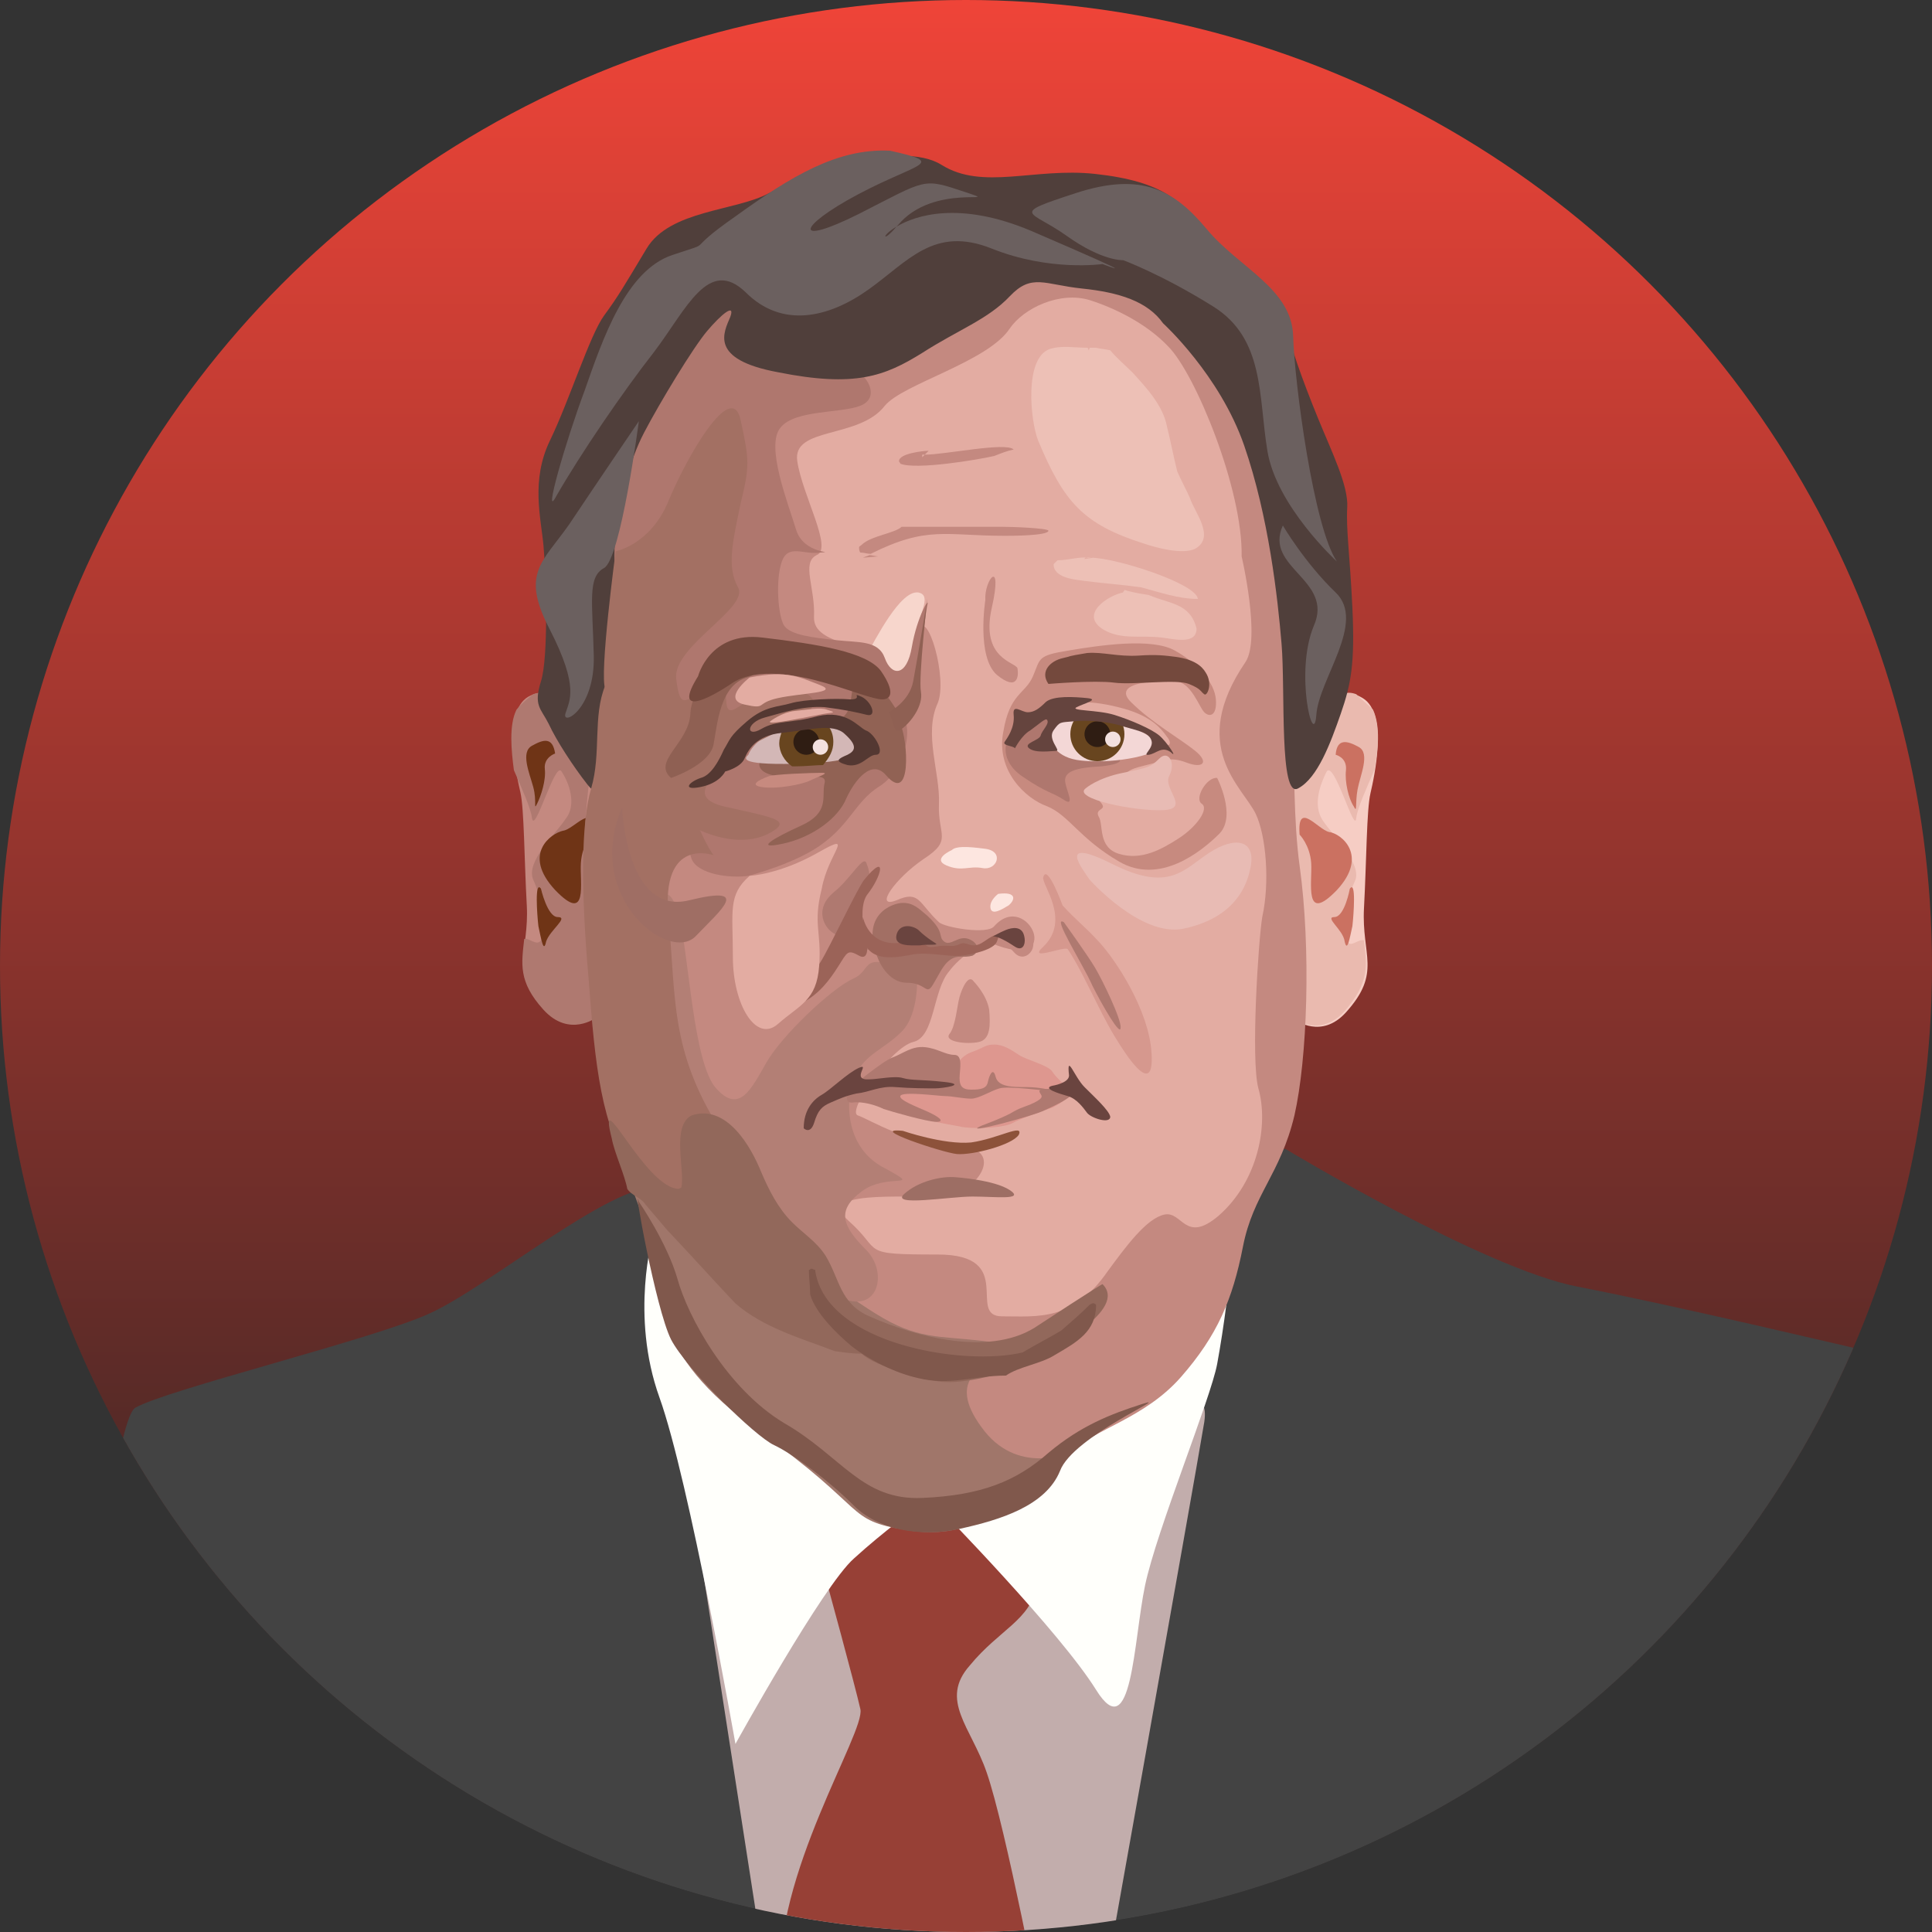 <?xml version="1.0" encoding="utf-8"?>
<!-- Generator: Adobe Illustrator 19.1.0, SVG Export Plug-In . SVG Version: 6.00 Build 0)  -->
<svg version="1.1" id="Layer_1" xmlns="http://www.w3.org/2000/svg" xmlns:xlink="http://www.w3.org/1999/xlink" x="0px" y="0px"
	 viewBox="0 0 150 150" style="enable-background:new 0 0 150 150;" xml:space="preserve">
<rect x="0" y="0" width="150" height="150" fill="#333333" stroke="none"/>
<style type="text/css">
	.st0{clip-path:url(#SVGID_3_);}
	.st1{fill-rule:evenodd;clip-rule:evenodd;fill:#434343;}
	.st2{fill-rule:evenodd;clip-rule:evenodd;fill:#C2ADAC;}
	.st3{fill-rule:evenodd;clip-rule:evenodd;fill:#974036;}
	.st4{fill-rule:evenodd;clip-rule:evenodd;fill:#FFFFFB;}
	.st5{fill-rule:evenodd;clip-rule:evenodd;fill:#F6CDC4;}
	.st6{fill-rule:evenodd;clip-rule:evenodd;fill:#EABAAF;}
	.st7{fill-rule:evenodd;clip-rule:evenodd;fill:#CB7161;}
	.st8{fill-rule:evenodd;clip-rule:evenodd;fill:#C48980;}
	.st9{fill-rule:evenodd;clip-rule:evenodd;fill:#AF7970;}
	.st10{fill-rule:evenodd;clip-rule:evenodd;fill:#6F3416;}
	.st11{fill-rule:evenodd;clip-rule:evenodd;fill:#E3ACA2;}
	.st12{fill-rule:evenodd;clip-rule:evenodd;fill:#A0766A;}
	.st13{fill-rule:evenodd;clip-rule:evenodd;fill:#80584C;}
	.st14{fill-rule:evenodd;clip-rule:evenodd;fill:#D6988E;}
	.st15{fill-rule:evenodd;clip-rule:evenodd;fill:#E8BBB4;}
	.st16{fill-rule:evenodd;clip-rule:evenodd;fill:#FDE6E0;}
	.st17{fill-rule:evenodd;clip-rule:evenodd;fill:#C78A7F;}
	.st18{fill-rule:evenodd;clip-rule:evenodd;fill:#AF776E;}
	.st19{fill-rule:evenodd;clip-rule:evenodd;fill:#F3D7D6;}
	.st20{fill-rule:evenodd;clip-rule:evenodd;fill:#68451F;}
	.st21{fill-rule:evenodd;clip-rule:evenodd;fill:#2F1D13;}
	.st22{fill-rule:evenodd;clip-rule:evenodd;fill:#F3E1DF;}
	.st23{fill-rule:evenodd;clip-rule:evenodd;fill:#B37F75;}
	.st24{fill-rule:evenodd;clip-rule:evenodd;fill:#F7D6CC;}
	.st25{fill-rule:evenodd;clip-rule:evenodd;fill:#65443E;}
	.st26{fill-rule:evenodd;clip-rule:evenodd;fill:#A26F64;}
	.st27{fill-rule:evenodd;clip-rule:evenodd;fill:#DE978F;}
	.st28{fill-rule:evenodd;clip-rule:evenodd;fill:#6A443F;}
	.st29{fill-rule:evenodd;clip-rule:evenodd;fill:#916254;}
	.st30{fill-rule:evenodd;clip-rule:evenodd;fill:#8D523A;}
	.st31{fill-rule:evenodd;clip-rule:evenodd;fill:#9D6E64;}
	.st32{fill-rule:evenodd;clip-rule:evenodd;fill:#9B6358;}
	.st33{fill-rule:evenodd;clip-rule:evenodd;fill:#503F3B;}
	.st34{fill-rule:evenodd;clip-rule:evenodd;fill:#D3B7B6;}
	.st35{fill-rule:evenodd;clip-rule:evenodd;fill:#A37063;}
	.st36{fill-rule:evenodd;clip-rule:evenodd;fill:#9F6E64;}
	.st37{fill-rule:evenodd;clip-rule:evenodd;fill:#92685B;}
	.st38{fill-rule:evenodd;clip-rule:evenodd;fill:#EDC0B6;}
	.st39{fill-rule:evenodd;clip-rule:evenodd;fill:#8F6053;}
	.st40{fill-rule:evenodd;clip-rule:evenodd;fill:#543832;}
	.st41{fill-rule:evenodd;clip-rule:evenodd;fill:#6B605F;}
	.st42{fill-rule:evenodd;clip-rule:evenodd;fill:#74493D;}
</style>
<g>
	<defs>
		<circle id="SVGID_1_" cx="75" cy="75" r="75"/>
	</defs>
	<linearGradient id="SVGID_2_" gradientUnits="userSpaceOnUse" x1="75" y1="150" x2="75" y2="0">
		<stop  offset="0" style="stop-color:#212121"/>
		<stop  offset="1" style="stop-color:#EF4438"/>
	</linearGradient>
	<use xlink:href="#SVGID_1_"  style="overflow:visible;fill:url(#SVGID_2_);"/>
	<clipPath id="SVGID_3_">
		<use xlink:href="#SVGID_1_"  style="overflow:visible;"/>
	</clipPath>
	<g id="Shape_848_7_" class="st0">
		<g>
			<path class="st1" d="M145,104.9c-0.9-0.2-15.2-3.6-22.5-5S99.8,89.2,99.8,89.2s-45.1,3.3-48.8,3c-3.6-0.3-13.2,7.8-17.7,9.8
				c-4.4,2-20.4,5.9-22.8,7.3c-2.4,1.4-6.5,47.4-6.5,47.4h146.1c0,0,0.2-16.7,0.6-20.8C151.2,131.8,145.9,105.2,145,104.9z"/>
		</g>
	</g>
	<g id="Shape_852_7_" class="st0">
		<g>
			<path class="st2" d="M84.7,115.3l-9.8,2.7c0,0-4.1,0.3-8.7-1.2c-4.6-1.6-12.6-1.1-12.6-1.1l6.8,43.8l24.6-1.2
				c0,0,7.6-42.5,8.5-47.9C94.3,104.9,84.7,115.3,84.7,115.3z"/>
		</g>
	</g>
	<g id="Shape_853_7_" class="st0">
		<g>
			<path class="st3" d="M76.6,137.6c-1.2-3.5-3.7-5.6-1.3-8.3c2.3-2.8,4.7-3.5,5.2-6.2c0.5-2.6-4.8-5.9-4.8-5.9s-5.9,0.3-7.3,0.1
				c-1.4-0.2-4.3,5.2-4.3,5.2s2.3,8.4,2.7,10.2s-6.8,12.9-6.2,21.5s20.3,2.5,20.3,2.5S78.1,141.9,76.6,137.6z"/>
		</g>
	</g>
	<g id="Shape_849_7_" class="st0">
		<g>
			<path class="st4" d="M50.7,95.9c0,0-1.8,6.2,0.5,12.6c2.3,6.4,5.9,26.9,5.9,26.9s6.8-12.3,9.2-14.4c2.3-2.1,4.8-3.9,4.8-3.9
				L50.7,95.9z"/>
		</g>
	</g>
	<g id="Shape_850_7_" class="st0">
		<g>
			<path class="st4" d="M95.5,97.7c-0.1-1-22.8,17.7-22.5,19.5c0,0,9.3,9.5,12.1,14c2.8,4.5,2.9-3.8,3.8-8.1
				c0.9-4.3,5.1-14.5,5.6-17.2S95.6,98.8,95.5,97.7z"/>
		</g>
	</g>
	<g id="Shape_148_15_" class="st0">
		<g>
			<path class="st5" d="M106.4,61.6c0.3-1.3,1.4-6.2-0.6-7.4s-2.2,1-2.9,2.5c-0.7,1.5-2.3,2.4-2.7,4.4s-0.8,6.3-0.4,8.3
				c0.3,1.9,0.8,9.8,0.8,9.8s2,1.5,3.9-0.6c2.8-3.1,1.2-4.4,1.4-8.1S106.1,62.9,106.4,61.6z"/>
		</g>
	</g>
	<g id="Shape_152_15_" class="st0">
		<g>
			<path class="st6" d="M106.6,55.1c-0.4-0.4-0.9-0.8-1.3-1.2c-1.6-0.6-1.8,1.3-2.5,2.7c-0.7,1.5-2.3,2.4-2.7,4.4s-0.8,6.3-0.4,8.3
				c0.3,1.9,0.8,9.8,0.8,9.8s2,1.5,3.9-0.6c2-2.3,1.7-3.6,1.5-5.5c-0.5-0.1-1,0.6-1.3,0.1c-0.5-0.8-1.2-1.4-0.6-1.9
				c0.6-0.5,0.6-1.5,1.2-2.8c0.6-1.3-1.7-3.5-2.5-4.7c-0.8-1.2-0.2-2.8,0.3-3.8c0.6-0.9,2.2,5,2.3,3.6c0.1-0.8,0.8-2.3,1.4-3.7
				C107,58.3,107.2,56.4,106.6,55.1z"/>
		</g>
	</g>
	<g id="Shape_151_15_" class="st0">
		<g>
			<path class="st7" d="M103.2,64.6c-0.9-0.2-2.5-2.5-2.3,0.2c0,0,0.8,0.8,0.9,2.2c0.1,1.5-0.6,4.8,2,2.1
				C106.3,66.4,104.1,64.7,103.2,64.6z M105.5,58c-0.9-0.5-1.7-0.7-1.8,0.6c0,0,0.9,0.2,0.8,1.2c-0.1,0.9,0.2,2.2,0.6,2.8
				c0.3,0.6,0.1-0.2,0.3-1.3S106.4,58.5,105.5,58z M104.8,69c0,0-0.4,2.2-1.2,2.2s0.7,1,0.8,1.9c0.2,0.9,0.4-0.3,0.6-1.2
				C105.1,71,105.3,68.3,104.8,69z"/>
		</g>
	</g>
	<g id="Shape_148_13_" class="st0">
		<g>
			<path class="st8" d="M46.6,61c-0.3-2-2-2.9-2.7-4.4C43.3,55.1,43,53,41,54.1c-2,1.2-0.9,6.1-0.6,7.4c0.3,1.3,0.3,5.2,0.5,8.8
				s-1.4,5,1.4,8.1c1.9,2.1,3.9,0.6,3.9,0.6s0.4-7.8,0.8-9.7S46.9,63,46.6,61z"/>
		</g>
	</g>
	<g id="Shape_152_13_" class="st0">
		<g>
			<path class="st9" d="M46.3,79c0,0,0.4-7.8,0.8-9.7S46.9,63,46.6,61c-0.3-2-2-2.9-2.7-4.4c-0.6-1.4-0.9-3.3-2.5-2.7
				c-0.4,0.3-0.9,0.7-1.3,1.2c-0.6,1.2-0.4,3.2-0.2,4.7c0.6,1.4,1.3,2.9,1.4,3.7c0.2,1.4,1.8-4.5,2.3-3.6c0.6,0.9,1.2,2.6,0.3,3.7
				c-0.8,1.2-3.1,3.3-2.5,4.7c0.6,1.3,0.6,2.3,1.2,2.8s-0.1,1.2-0.6,1.9c-0.3,0.5-0.9-0.2-1.3-0.1c-0.2,1.9-0.5,3.3,1.5,5.5
				C44.2,80.6,46.3,79,46.3,79z"/>
		</g>
	</g>
	<g id="Shape_151_13_" class="st0">
		<g>
			<path class="st10" d="M43.7,64.5c-0.9,0.2-3.2,1.8-0.6,4.6c2.6,2.7,1.9-0.6,2-2.1c0.1-1.5,0.9-2.2,0.9-2.2
				C46.2,62.1,44.6,64.4,43.7,64.5z M42.3,59.7c-0.1-0.9,0.8-1.2,0.8-1.2c-0.2-1.3-0.9-1.1-1.8-0.6c-0.9,0.5-0.2,2.1,0.1,3.2
				s0,1.9,0.3,1.3S42.4,60.6,42.3,59.7z M43.3,71.2c-0.8,0-1.3-2.2-1.3-2.2c-0.5-0.7-0.3,2-0.2,2.9c0.2,0.9,0.4,2.2,0.6,1.2
				C42.7,72.2,44.2,71.2,43.3,71.2z"/>
		</g>
	</g>
	<g id="Shape_146_7_" class="st0">
		<g>
			<path class="st8" d="M100.9,67.2c-0.9-6.5-0.1-18.9-0.1-18.9c2.1-7.6-8.7-22.7-10.1-25.2c-1.4-2.4-5.6-5.1-7.5-5.6
				s-12.6,1-14.2,1.1c-1.7,0.1-9,2.4-12.6,4.8c-3.6,2.4-5,4.2-8,10.4c-3,6.2-2.4,7.2-2.1,12.4c0.3,5.2,0.3,8-0.5,14
				S45.5,71.5,46.1,80s4.1,9.2,4.6,15.3c0.5,6.2,2.8,10.7,7.2,14.2c4.3,3.6,8.5,8.2,13.7,8.9c5.2,0.7,8.9-3.5,11.2-5.5
				c2.3-2,6.1-2.8,8.9-6c2.8-3.2,4-6,4.8-10.1s2.9-5.6,4-10.2C101.5,82.2,101.8,73.7,100.9,67.2z"/>
		</g>
	</g>
	<g id="Shape_153_7_" class="st0">
		<g>
			<path class="st11" d="M97.5,63.2c-1-2.1-5.3-5.2-0.8-11.8c1.2-1.8-0.3-8.2-0.3-8.2c0.1-5.2-3.6-14.2-5.7-16.3
				c-1.7-1.8-4.2-3-6.1-3.6c-2.3-0.7-5.1,0.6-6.2,2.2c-1.7,2.6-8.3,4.3-9.7,6c-2,2.6-7.2,1.6-6.8,4.3s2.8,6.8,1.5,7.3
				c-1.2,0.6-0.1,2.5-0.2,4.8s4.6,2,6,3.8s1.5-1.5,2.1-2.8c0.7-1.7,2.3,3.8,1.5,5.7c-1.1,2.4,0.2,5.4,0.1,7.8
				c-0.1,2.5,1.1,2.8-1.2,4.3c-2.2,1.5-3.9,3.9-2.1,3.2c1.8-0.8,1.7,0.2,3.3,1.7c0.4,0.4,3.8,1,4.3,0.3c2.6-2.9,5.6,3.8-0.3,1.3
				c-0.5-0.2-2.4,1.1-3.2,2.2c-1.3,1.5-1.1,5.1-2.8,5.5c-1.7,0.4-5.2,5.4-4.3,5.7c0.9,0.3,4,2.3,7.8,2.4c3.8,0.1,1.5,3.8-1.4,3.9
				s-9.8-0.5-7.1,1.9c2.7,2.4,0.7,2.6,6.9,2.6s2.2,4.8,5,4.8c2.8,0,5.5,0.4,8.2-3.5c1.4-1.9,3-4.1,4.4-4.4c1.4-0.3,1.6,2.3,4.2,0.1
				c3.1-2.7,3.9-7.1,3.1-9.9c-0.6-2.2,0-11.5,0.3-13.3C98.6,68.5,98.3,64.9,97.5,63.2z"/>
		</g>
	</g>
	<g id="Shape_854_7_" class="st0">
		<g>
			<path class="st12" d="M76.2,110.8c-2.8-3.8,0.2-5,2.3-5.4c2.2-0.4,1.1-0.9-2.3-1.3S71.2,104,68,102c-3.2-2-6.7-4.7-7.6-7.3
				c-0.9-2.6-5.8-10-7.3-4.6s-2.7,2-4.2,0.2c-1.6-1.8,1.1,3.8,1.9,7c0.8,3.2-0.6,7.6,8.1,13.8c8.7,6.2,6.6,6.9,11.5,7.7
				s6.8-1.6,9.2-2.8c2.5-1.1,3.4-3.2,3.4-3.2S78.9,114.6,76.2,110.8z"/>
		</g>
	</g>
	<g id="Shape_874_7_" class="st0">
		<g>
			<path class="st13" d="M88.7,109c-2.5,0.8-4.8,1.7-7.3,3.8c-2.5,2.2-5.2,3.3-9.8,3.5c-4.7,0.2-6.2-3.2-10.7-5.8
				c-4.5-2.7-7.5-8.3-8.3-11.2c-0.8-2.8-3-6-3-6c-0.5-1.8,1.3,8.3,2.5,10.7c1.2,2.3,6.5,7.5,8,8.2s4.3,2.8,6.2,4.7
				c1.8,1.8,5,2.5,8.2,1.8c3.2-0.7,6.7-1.8,7.8-4.5C83.3,111.5,91.2,108.2,88.7,109z"/>
		</g>
	</g>
	<g id="Shape_154_7_" class="st0">
		<g>
			<path class="st14" d="M89.4,81.7c-0.2-3.2-2.7-7.1-4.1-8.6c-1.1-1.2-1.7-1.6-2.8-2.8c0,0-1.2-3.3-1.5-2.2c-0.2,0.5,2.2,3.3,0,5.4
				c-1.3,1.2,1.7-0.1,1.9,0.2c1.1,1.6,2.4,4.7,3.6,6.7C89.4,85.2,89.5,83,89.4,81.7z"/>
		</g>
	</g>
	<g id="Shape_183_7_" class="st0">
		<g>
			<path class="st15" d="M93.9,66.2c-2,1.3-3.1,3.1-7.5,0.9c-4.4-2.2-2.4,0.3-1.8,1.2c0,0,4,4.5,7.3,3.8c3.3-0.7,4.8-2.6,5.2-4.8
				C97.5,65.2,95.9,64.9,93.9,66.2z"/>
		</g>
	</g>
	<g id="Shape_156_7_" class="st0">
		<g>
			<path class="st8" d="M79.5,71.7c-0.7-0.4-2.5,0.7-2.5,0.7c0.3,0,1.1,0.9,1.7,1.5c0.5,0.6,1.1,0.4,1.4-0.1
				C80.4,73.3,80.2,72,79.5,71.7z"/>
		</g>
	</g>
	<g id="Shape_157_7_" class="st0">
		<g>
			<path class="st16" d="M76.5,65.9c-1.5-0.2-2.3-0.2-2.6,0.1c0,0-1.6,0.7-0.4,1.2s1.7,0,2.8,0.2S78,66.1,76.5,65.9z"/>
		</g>
	</g>
	<g id="Shape_158_7_" class="st0">
		<g>
			<path class="st16" d="M77.5,69.4c0,0-0.7,0.5-0.6,1.1c0.1,0.6,0.9,0.1,1.4-0.2C78.8,69.9,79,69.2,77.5,69.4z"/>
		</g>
	</g>
	<g id="Shape_159_7_" class="st0">
		<g>
			<path class="st17" d="M94.5,60.4c-0.8-0.1-1.8,1.6-1.2,2s-0.4,1.8-1.8,2.7c-1.4,0.9-2.9,1.7-4.6,1.2c-1.7-0.5-1.2-2.3-1.6-2.9
				c-0.3-0.6,0.5-0.5,0.3-0.9c-0.2-0.4-1.4-1.3-0.4-1.7c1-0.3,2.3,0.1,2.2-0.5c-0.1-0.6,1.3-0.8,2-1c0.8-0.2,1.4-0.6,2.7-0.1
				s1.8,0,0.7-0.9c-1.1-0.9-3.4-2.2-5-3.8s2.3-1.7,3.5-1.6c1.2,0.1,1.8,2,2.2,2.4c0.4,0.4,1,0.3,0.9-1c-0.1-1.3-1.4-2.8-3.2-3.8
				s-5.8-0.4-8.2,0c-2.5,0.4-2.2,0.6-2.8,2c-0.6,1.4-1.8,1.3-2.3,4.3c-0.6,3,1.7,5.2,3.4,5.8c1.7,0.7,2.5,2.5,5.6,4.3
				c3.1,1.8,6.3-0.7,7.8-2.2C96,63.3,94.5,60.4,94.5,60.4z"/>
		</g>
	</g>
	<g id="Shape_856_7_" class="st0">
		<g>
			<path class="st18" d="M85.8,58.7c-1.7-0.2-4.2-0.7-4.3-1.1c-0.2-0.4,0.2-1.2,0.2-1.9s-0.6-0.2-1.7,0.6s-1.8,1.2-1.8,1.2
				s-0.7,1.5,1.2,2.8c1.9,1.3,2.3,1.2,3.2,1.8c0.9,0.6,0.2-0.7,0.1-1.4c-0.1-0.8,0.8-1.1,2.8-1.2C87.4,59.3,87.4,58.8,85.8,58.7z"/>
		</g>
	</g>
	<g id="Shape_161_7_" class="st0">
		<g>
			<path class="st19" d="M88.1,56.3c-0.9-0.6-5.3-2-6.3-0.2c-0.4,0.6-0.1,1.5-0.3,1.3c0,0,0.3,1.3,2.1,1.6c1.8,0.3,5.4,0,6.8-1.1
				C90,57.4,89,56.9,88.1,56.3z"/>
		</g>
	</g>
	<g id="Ellipse_4_7_" class="st0">
		<g>
			<circle class="st20" cx="85.2" cy="57" r="2.1"/>
		</g>
	</g>
	<g id="Ellipse_4_copy_7_" class="st0">
		<g>
			<circle class="st21" cx="85.2" cy="57" r="1"/>
		</g>
	</g>
	<g id="Ellipse_4_copy_2_7_" class="st0">
		<g>
			<circle class="st22" cx="86.4" cy="57.4" r="0.6"/>
		</g>
	</g>
	<g id="Shape_168_7_" class="st0">
		<g>
			<path class="st11" d="M90.6,57.2c-0.5-0.7-1.3-1.7-3.8-2.3c-2.4-0.6-4.2-0.5-3.8,0.5c0,0,4.5,0.4,6.4,1.9
				C90.8,58.3,91.1,57.8,90.6,57.2z"/>
		</g>
	</g>
	<g id="Shape_859_7_" class="st0">
		<g>
			<path class="st23" d="M70,80.1c1.4-1.4,1.2-4.4,1.2-4.4c-4.7-2.1-3.3-0.4-5,0.3c-1.7,0.8-5.5,4.4-6.7,6.5s-2.1,4-3.9,2
				c-1.8-2-2.1-10.4-2.9-13.4c-0.8-3-1.9-2.1-2.8,4.1c-0.9,6.2,1.5,15,3.1,17.5c1.5,2.5,7,4.1,10.9,7.2c4,3.1,5.3-0.8,3.4-2.8
				c-1.9-1.9-2.4-3.1-0.4-4.6c2-1.5,4.9-0.1,1.8-1.8c-3.2-1.6-3.1-5.5-2.3-7.2S68.6,81.5,70,80.1z"/>
		</g>
	</g>
	<g id="Shape_178_7_" class="st0">
		<g>
			<path class="st24" d="M71.3,46c-1.4-0.2-3.3,3.6-4.1,5c0,0,1.7,2.8,2.7,1.9c1-0.9,0.9-2.3,1.3-3.9C71.5,47.4,72.3,46.2,71.3,46z"
				/>
		</g>
	</g>
	<g id="Shape_160_7_" class="st0">
		<g>
			<path class="st25" d="M90,57.1c-0.6-0.5-2.2-1.2-3.5-1.6c-1.3-0.4-3.5-0.3-2.9-0.6s1.8-0.6,0.8-0.7c-1-0.1-2.6-0.2-3.2,0.3
				c-0.5,0.5-0.9,0.8-1.4,0.8c-0.5,0-1.2-0.7-1.1,0.2c0.1,1-0.5,1.8-0.7,2.1s0.7,0.3,0.8,0.5c0,0,0.5-1,1.2-1.4
				c0.7-0.5,1.2-1,1.3-0.8c0.2,0.3-0.4,0.8-0.5,1.2s-1.4,0.6-0.9,1s1.7,0.2,2.1,0.2s-0.7-0.9-0.2-1.6c0.5-0.7,0.5-0.6,1.6-0.7
				s2.3,0,3.5,0.3c1.2,0.4,2.3,0.5,2.5,1.2c0.2,0.6-0.8,1.2-0.2,1.1c0.6-0.1,1-0.7,1.7-0.2C91.5,59,90.6,57.6,90,57.1z"/>
		</g>
	</g>
	<g id="Shape_163_7_" class="st0">
		<g>
			<path class="st18" d="M70.8,50.2c-0.4,2.4-1.6,2.3-2.1,0.9c-0.5-1.4-2-1.2-3.8-1.4c-1.8-0.2-3.5-0.4-4-1.1
				c-0.5-0.7-0.7-3.6-0.2-5c0.5-1.4,1.7-0.5,3-0.7c1.3-0.1-1.3,0.2-1.9-1.8s-2.4-6.5-1.2-7.9c1.1-1.4,4.7-1.1,6.2-1.7
				c1.5-0.6,0.6-2.2-0.2-2.6s-10.7-8.8-10.3-6.8c0.3,2-4,2.9-5.7,5.2c-1.7,2.3-1.9,4.3-2.8,5.9c-0.9,1.6-1.7,10-2.1,13.6
				s1.8,6,2.6,7.4c0.8,1.4,1.1,4.3,1.3,5.7s0.1,1.8,1.9,3c1.8,1.2,1.9,3,2.2,3.8c0.5,1.2,3,1.5,4.4,1.3c0,0,3.9-1,5.9-2.6
				c2-1.5,2.5-3.2,4.2-4.3c1.7-1,2.4-3.4,2.2-4.7c-0.2-1.2,0.7-2.6,0.8-3.2c0.1-0.6,0.6-5.4,0.8-6.2S71.2,47.9,70.8,50.2z"/>
		</g>
	</g>
	<g id="Shape_164_7_" class="st0">
		<g>
			<path class="st26" d="M75.2,72.9c-0.8-0.3-1.4,0.6-1.9,0.2c-0.5-0.4,0.1-0.7-1.3-2c-0.7-0.6-1.1-1-1.9-1c-0.8,0-3.4,0.9-1.9,4.4
				c0,0,0.7,1.8,2.2,1.8c1.5,0,1.5,1,2,0.2c0.5-0.8,0.8-1.6,1.4-2s1-0.1,1.7-0.3C76.1,73.9,76,73.2,75.2,72.9z"/>
		</g>
	</g>
	<g id="Shape_166_7_" class="st0">
		<g>
			<path class="st9" d="M67.7,73.7c-0.3-0.2-0.8-1-1.2-1.8c-0.4-0.8,0.6-2.7,0.9-3.3c0.3-0.6-0.1-1.5-0.1-1.5
				c-0.2-0.9-1.2,1.1-2.6,2.2c-1.4,1.2-0.8,2.5-0.2,3c0.6,0.5,0.5-0.2-0.2,2.1c-0.7,2.2,0.8,0.3,1.4-0.4
				C66.5,73.4,68,73.9,67.7,73.7z"/>
		</g>
	</g>
	<g id="Shape_167_7_" class="st0">
		<g>
			<path class="st8" d="M79,51.9c-0.1-0.5-2.9-0.7-2-4.7s-0.6-2.2-0.5-0.6c0,0-0.7,4.4,0.9,5.8C79,53.7,79.1,52.5,79,51.9z"/>
		</g>
	</g>
	<g id="Shape_173_7_" class="st0">
		<g>
			<path class="st27" d="M81.7,83.2c-0.3-0.5-2-0.9-2.6-1.3c-0.6-0.4-1.2-0.8-1.9-0.8c-0.7,0-0.7,0.2-1.8,0.6s-1.4,1.6-1.4,1.6
				c-0.2,0.7-2,0.4-2.2,0.5c-0.3,0.1-1.5-0.2-2.8,0.5s0.7,1.4,1.8,2.1c1.1,0.7,2.5,0.8,3.9,1.1c1.4,0.2,3.4,0,3.9-0.3
				c0.5-0.3,2.2-0.9,3.1-1.2c0.8-0.4,1.4-0.9,1.4-1.2C83,84.5,82,83.7,81.7,83.2z"/>
		</g>
	</g>
	<g id="Shape_172_7_" class="st0">
		<g>
			<path class="st9" d="M79.7,84.4c-1.1,0-2.2,0-2.4-0.8s-0.5-0.1-0.6,0.4c-0.1,0.5-0.5,0.6-1.3,0.6c-0.7,0-0.9-0.3-0.9-0.9
				c0-0.6,0.3-1.8-0.4-1.8c-0.7,0-1.3-0.5-2.3-0.6s-1.7,0.5-2.5,0.8s-3.2,2.3-3.2,2.3c-0.2,0.2-0.7,1.3,0.1,1.2
				c0.8-0.1,1.8,0.2,2.4,0.5c0.6,0.2,3.4,1,4.1,1c0.7,0,0.2-0.4-0.7-0.8c-0.9-0.4-2.2-0.9-2.1-1.2c0.1-0.4,3,0,3.5,0
				c0.5,0,1.4,0.2,2,0.2c0.6,0,1.5-0.6,2.2-0.8c0.7-0.2,3.6,0.2,4,0.2S80.8,84.4,79.7,84.4z"/>
		</g>
	</g>
	<g id="Shape_169_7_" class="st0">
		<g>
			<path class="st8" d="M76.8,78.4c-0.2-1.2-1.2-2.2-1.2-2.2c-0.4-0.6-0.9,0.5-1.1,1.2c-0.2,0.7-0.3,2.3-0.8,2.9
				c-0.4,0.6,1.4,0.8,2.3,0.6S76.9,79.6,76.8,78.4z"/>
		</g>
	</g>
	<g id="Shape_174_7_" class="st0">
		<g>
			<path class="st9" d="M82.3,84.4c-0.7,0.2-1.6,0.1-1.6,0.3c0,0.3,0.5,0.4-0.2,0.8c-0.7,0.4-1.1,0.4-1.8,0.8
				c-0.6,0.4-2.5,1.1-2.5,1.1c-1.8,0.8,4.2-0.8,4.9-1.2c0.7-0.3,1.7-0.8,2-1.1S83,84.2,82.3,84.4z"/>
		</g>
	</g>
	<g id="Shape_171_7_" class="st0">
		<g>
			<path class="st28" d="M84.2,84.4c-0.8-0.8-1.4-2.7-1.2-0.9c0,0.6-1.3,0.8-1.3,0.8c-0.8,0.2,0.5,0.6,1.2,0.8
				c0.7,0.2,1.2,0.9,1.5,1.3s1.8,0.9,1.8,0.3C86.1,86.2,85,85.2,84.2,84.4z M73.3,84c-1.8-0.2-2.5-0.1-3.2-0.3
				c-0.6-0.2-2,0.1-2.6,0.1c-1.5,0.1,0.1-1.3-0.8-0.9s-2.2,1.7-2.9,2.1c-0.7,0.4-1.4,1.2-1.4,2.6c0,0,0.5,0.5,0.8-0.4
				c0.3-1,0.6-1.3,1.3-1.6c0.7-0.3,1.1-0.5,2-0.7c1-0.1,1.8-0.6,3-0.5s2.5,0.1,3.1,0.1S75.2,84.2,73.3,84z"/>
		</g>
	</g>
	<g id="Shape_861_7_" class="st0">
		<g>
			<path class="st29" d="M69.9,56.2c-0.5-1.1,0.2-0.4-0.5-1.4c-0.7-1.1-1.2-1.6-2.5-1.7c-1.3-0.1-0.3,1.8-1.6,2.7
				c-1.2,0.9-6.3,3.3-6.3,3.3s-0.5,1,1.7,1.2c2.2,0.2,3.6-0.4,3.3,0.6c-0.2,1,0.4,2.2-1.8,3.2c-2.2,1-3.7,1.9-1.4,1.4s4.3-2,4.9-3.5
				c0.7-1.5,2-3.1,3.1-1.8C70.8,62.5,70.5,57.5,69.9,56.2z"/>
		</g>
	</g>
	<g id="Shape_175_7_" class="st0">
		<g>
			<path class="st9" d="M85,75.1c-0.6-1-2.4-3.5-2.4-3.5c-1-0.6,1.5,3.3,2.2,4.9c0.8,1.6,2.2,4,2.2,3.3C87.1,79.2,85.6,76.1,85,75.1
				z"/>
		</g>
	</g>
	<g id="Shape_176_7_" class="st0">
		<g>
			<path class="st30" d="M75.4,88.7c-2.1,0.2-5.3-0.9-5.3-0.9c-2.9-0.3,3.1,1.7,4.2,1.8c1.2,0.1,4.3-0.7,4.8-1.5
				C79.5,87.2,77.5,88.4,75.4,88.7z"/>
		</g>
	</g>
	<g id="Shape_179_7_" class="st0">
		<g>
			<path class="st31" d="M78.4,92.4c-1.2-0.8-4.2-1-4.2-1c-1.1-0.1-2.9,0.3-4,1.3c-1.1,1,3.5,0.2,5.3,0.2S79.6,93.2,78.4,92.4z"/>
		</g>
	</g>
	<g id="Shape_868_7_" class="st0">
		<g>
			<path class="st32" d="M76.4,73.1c-1,0.7-1.3-0.1-1.9,0.2s-0.8,0-1.9,0.2c-1.1,0.2-0.2-0.6-2.7-0.3s-2.9-2-2.9-2
				c-0.6,4,2.7,3.1,3.9,2.9c1.2-0.2,2.7,0.2,3.7,0.1s2.6-0.5,2.8-1.1C77.7,72.4,77.4,72.4,76.4,73.1z"/>
		</g>
	</g>
	<g id="Shape_180_7_" class="st0">
		<g>
			<path class="st15" d="M90.8,60.2c0.5-1-0.1-2-0.8-1.3s-0.9,0.7-2.8,1.1c-2,0.4-2.9,1.2-2.9,1.2c-1.1,0.8,3.8,1.8,6,1.7
				S90.2,61.2,90.8,60.2z"/>
		</g>
	</g>
	<g id="Shape_147_7_" class="st0">
		<g>
			<path class="st33" d="M105,47.2c-0.2-4.2-0.5-6.1-0.4-7.8c0.1-1.7-1.2-4.3-2.3-7c-1.1-2.7-2.4-6.2-2.4-7.3c0-1.1-3.9-4.2-6-6.8
				c-2.1-2.6-3.4-4.2-8.9-4.8c-4.7-0.5-8.7,1.3-11.9-0.7c-3.2-2-10.8,0.8-13.4,2.2c-2.6,1.4-7.7,1.3-9.5,4.3s-2.2,3.7-3.3,5.2
				c-1.1,1.5-2.7,6.6-4.2,9.7c-1.5,3.1-0.7,6-0.5,8.2c0.2,2.3,0.4,8.6-0.2,10.5c-0.6,1.9,0,2.1,0.6,3.3c0.6,1.3,1.9,3.3,3,4.7
				c1.1,1.4,1.7,0.6,1.7-1.7c0.1-2.3,0.3-8.3,0.7-10.3s-0.6-4.4-0.2-7.3c0.4-2.9,1-5.7,2.2-8s3.8-6.6,4.9-7.9
				c1.1-1.3,2.2-2.2,1.8-1.1c-0.5,1.2-1.7,3.3,3.7,4.3c6,1.2,8.3,0.3,11.2-1.5c2.8-1.8,5.1-2.6,6.8-4.4c1.7-1.8,2.7-0.9,5.6-0.6
				c2.9,0.3,5.1,1,6.3,2.7c0,0,4.4,4,6.3,9.5c1.9,5.5,2.6,11.8,2.9,15.4c0.3,3.6-0.2,12.1,1.3,11.2c1.5-0.8,2.5-3.5,3.3-5.8
				S105.2,51.5,105,47.2z"/>
		</g>
	</g>
	<g id="Shape_182_7_" class="st0">
		<g>
			<path class="st34" d="M66.4,57.8c-0.4-0.8-0.1-1.5-3.8-1.4c-3.8,0.1-4.5,2.2-4.5,2.2c-0.2,0.2-1,0.8,3.6,0.7
				C66.2,59.2,66.8,58.6,66.4,57.8z"/>
		</g>
	</g>
	<g id="Ellipse_4_copy_3_23_" class="st0">
		<g>
			<path class="st20" d="M64.7,57.6c0-0.4-0.1-0.8-0.3-1.1c-0.5,0-1-0.1-1.8,0c-0.7,0-1.4,0.1-1.9,0.3c-0.1,0.3-0.2,0.6-0.2,0.9
				c0,0.7,0.4,1.4,1,1.8c0.1,0,0.1,0,0.2,0c0.9,0,1.6-0.1,2.2-0.1C64.4,58.8,64.7,58.3,64.7,57.6z"/>
		</g>
	</g>
	<g id="Ellipse_4_copy_3_21_" class="st0">
		<g>
			<circle class="st21" cx="62.6" cy="57.6" r="1"/>
		</g>
	</g>
	<g id="Ellipse_4_copy_3_19_" class="st0">
		<g>
			<circle class="st22" cx="63.7" cy="58" r="0.6"/>
		</g>
	</g>
	<g id="Shape_866_7_" class="st0">
		<g>
			<path class="st35" d="M55.9,87.7c-3.9-6.2-3.4-10.2-4-16.5c-0.6-6.3,3.5-4.8,3.5-4.8c-1.8-2.5-4.6-11.8-5.5-15.9
				C49,46.3,48,50.8,47,53.2s-0.3,5.3-1.1,8s-0.8,8-0.2,14.8c0.5,6.8,1,11.5,3.4,15C51.5,94.5,59.8,93.8,55.9,87.7z"/>
		</g>
	</g>
	<g id="Shape_870_7_" class="st0">
		<g>
			<path class="st36" d="M53.5,69.9c-4.9,1.2-5.2-7.2-5.2-7.2c-3,6.9,3.6,12.1,5.7,10C56,70.6,58.4,68.7,53.5,69.9z"/>
		</g>
	</g>
	<g id="Shape_155_7_" class="st0">
		<g>
			<path class="st28" d="M79.5,72.6c-0.2-0.7-0.9-0.6-1.4-0.4s-1,0.5-1,0.5c0.4,0,1.1,0.4,1.7,0.8S79.7,73.3,79.5,72.6z"/>
		</g>
	</g>
	<g id="Shape_165_7_" class="st0">
		<g>
			<path class="st28" d="M71.3,72.2c-0.5-0.4-1.5-0.5-1.7,0.4c-0.2,0.9,1.1,0.8,1.8,0.8c0.6-0.1,1.2,0,1.3-0.1
				C72.8,73.3,72,72.9,71.3,72.2z"/>
		</g>
	</g>
	<g id="Shape_860_7_" class="st0">
		<g>
			<path class="st35" d="M62.3,53.7c-3.5-1.4-5.7,2.9-5.9,0.9s0.2-2.2-1.5-1.2s-2.1,1.8-2.4-0.7s5.7-5.5,4.8-7.1
				c-0.9-1.6-0.4-3.6,0.2-6.5c0.7-2.9,0.7-3.3,0-6.5s-4.2,2.9-5.6,6.3c-1.4,3.4-4.1,3.9-4.1,3.9s-1.3,9.7-0.8,10.7
				c0.6,1,0.6,0.3,1.4,4.2c0.8,3.8-0.3,2.7,3.4,5.3c3.8,2.7,6.6,2.5,8.1,1.6c1.5-0.9,0.3-1.1-3.3-1.9C53,62,55.5,60.3,56.5,59
				C57.5,57.7,65.8,55.2,62.3,53.7z"/>
		</g>
	</g>
	<g id="Shape_845_7_" class="st0">
		<g>
			<path class="st37" d="M85.6,99.7c-0.1,0-4.7,3-5.3,3.4c-3.6,2.2-9.2,0.7-12.8-0.9c-2.3-1-2.3-2.9-3.4-4.7
				c-0.7-1.1-1.7-1.7-2.6-2.6c-1.1-1.1-1.8-2.5-2.4-3.9c-0.8-2-2.7-5.3-5.4-4.4c-1.6,0.8-0.5,4.3-0.8,5.6l-0.2,0.1
				c-2.6,0-6.4-8.6-5.2-3.9c0.2,1.1,1,2.8,1.2,3.9c0.3,0.5,1.1,0.7,1.4,1.2c0.6,0.7,1.1,1.3,1.7,2c1.8,1.9,3.5,3.8,5.3,5.7
				c2.2,1.9,5.1,2.7,7.7,3.7c0.7,0.1,1.4,0.2,2.1,0.2c1,1,5.3,2.2,6.5,2.2c1.8,0.1,5.4-0.8,7.1-1.8C81.6,104.7,87.6,101.7,85.6,99.7
				z"/>
		</g>
	</g>
	<g id="Shape_846_7_" class="st0">
		<g>
			<path class="st13" d="M63.4,98.4C63.3,98.4,63.3,98.4,63.4,98.4c0,0,0,0.1,0,0.2L63.4,98.4z M63.3,98.3
				C63.3,98.4,63.3,98.4,63.3,98.3C63.3,98.4,63.3,98.4,63.3,98.3C63.3,98.4,63.3,98.4,63.3,98.3z M84.6,101.3
				c-0.7,0.7-1.4,1.3-2.2,2c-1,0.6-2,1.1-3,1.7c-4.5,1.1-15.2-0.6-16.1-6.3c0,0,0,0,0,0.1c0-0.1,0-0.2,0-0.2c-0.1,0-0.2-0.1-0.3-0.1
				c-0.1,0-0.1,0.1-0.2,0.1c0,0.6,0.1,1.2,0.1,1.9c0.4,1.4,2,3,3.2,4c1.4,1.1,3.4,2.1,5.2,2.5c2.5,0.6,4.3-0.2,6.8-0.2
				c1-0.7,2.7-0.9,3.8-1.6c1.7-1,3.2-1.8,3.2-3.9C84.9,101.1,84.8,101.2,84.6,101.3z"/>
		</g>
	</g>
	<g id="Shape_840_7_" class="st0">
		<g>
			<path class="st38" d="M92.4,38.7c-0.3-0.7-0.7-1.4-1-2.1c-0.3-1.2-0.5-2.3-0.8-3.5C90.3,31.5,89,30.1,88,29l-0.1-0.1l-0.1-0.1
				c-0.5-0.5-1.1-1-1.6-1.6c-0.4-0.1-0.7-0.1-1.1-0.2c-0.1,0-0.3,0-0.4,0c0,0-0.1,0-0.1,0c0,0.1-0.1,0.2-0.1,0.2
				c0-0.1,0-0.2-0.1-0.2c-0.9,0-2-0.2-2.9,0.1c-2,0.7-1.5,5.6-0.9,7.1c2,4.8,3.5,6.5,8.2,8c0.9,0.3,3,0.9,4,0.4
				C94.4,41.7,92.7,39.7,92.4,38.7z"/>
		</g>
	</g>
	<g id="Shape_841_7_" class="st0">
		<g>
			<path class="st38" d="M89.2,46.2c-0.6-0.1-1.3-0.2-1.9-0.4c0,0.1-0.1,0.1-0.1,0.2c0,0,0,0,0,0c-1.1,0.2-3.5,1.7-1.5,2.9
				c1.4,0.8,2.9,0.4,4.5,0.6c0.9,0.1,2.7,0.6,2.7-0.7C92.4,46.8,90.8,46.9,89.2,46.2z"/>
		</g>
	</g>
	<g id="Shape_842_7_" class="st0">
		<g>
			<path class="st38" d="M84.7,43.3c0.1,0,0.1,0,0.2,0l-0.7,0.1C84.2,43.3,84.4,43.2,84.7,43.3c-1-0.1-1.7,0.2-2.6,0.2
				c-0.1,0.1-0.2,0.2-0.3,0.3c0,1.1,1.7,1.2,2.4,1.3c1.5,0.2,3,0.3,4.4,0.5c1.5,0.4,2.9,0.9,4.4,0.9C92.9,45.3,86.6,43.3,84.7,43.3z
				"/>
		</g>
	</g>
	<g id="Shape_867_7_" class="st0">
		<g>
			<path class="st39" d="M56.6,50.9c0,0-2.9,2.2-3,4.5c-0.1,2.3-3,3.7-1.5,5c0,0,3-1,3.3-2.6c0.3-1.6,0.5-4.6,2.6-5.2
				S56.6,50.9,56.6,50.9z"/>
		</g>
	</g>
	<g id="Shape_844_7_" class="st0">
		<g>
			<path class="st8" d="M68.2,43.2c-0.2,0-0.5-0.1-0.7-0.1c-0.2,0.1-0.3,0.1-0.5,0.2L68.2,43.2z M77.8,40.9c-2.6,0-5.2,0-7.8,0
				c-0.5,0.5-2.4,0.7-3.1,1.4c-0.1,0.1-0.2,0.1-0.2,0.2c0,0.1,0,0.3,0.1,0.4c0.3,0,0.5,0.1,0.8,0.1c4.4-2.2,5.8-1.4,10.4-1.4
				c0.5,0,3.4,0,3.4-0.4C81.3,41,78.6,40.9,77.8,40.9z M77.2,35.4c0.5-0.2,1-0.4,1.5-0.5v0c-0.6-0.6-5.3,0.4-6.9,0.4
				c-0.1,0.1-0.1,0.1-0.2,0.2c0-0.1,0-0.1,0-0.2c0.1,0,0.1,0,0.2,0c0.1-0.1,0.2-0.2,0.3-0.3c-0.4,0-2.3,0.2-2.3,0.8
				c0,0.1,0.1,0.1,0.1,0.2C71.1,36.5,75.9,35.7,77.2,35.4z"/>
		</g>
	</g>
	<g id="Shape_857_7_" class="st0">
		<g>
			<path class="st40" d="M67.2,56.7c-0.6-0.3-1.5-1.6-3.7-1.1c-2.2,0.6-3.2,0.3-4.4,1c-1.2,0.7-1.2-0.5,0.3-0.9s2.9-0.9,4.6-0.8
				c1.6,0.2,2.5,0.4,3.3,0.6c0.8,0.2,0.4-1-0.4-1.4c-0.9-0.4,0.2,0.2-0.9,0.2c-1.1-0.1-3.6,0-4.6,0.3S59.4,54.8,58,56
				c-1.4,1.2-1.3,1.4-1.8,2.2c-0.4,0.9-1,2-1.8,2.2c-0.9,0.3-1.5,1,0,0.7c1.5-0.3,1.9-1.2,1.9-1.2s1.2-0.3,1.5-1s0.9-1.8,2.9-2
				s4-0.8,4.9,0.1c1,0.9,0.8,1.3,0.2,1.6c-0.7,0.3-1.1,0.5,0,0.8c1.1,0.2,1.6-0.8,2.2-0.8C68.8,58.6,67.9,56.9,67.2,56.7z"/>
		</g>
	</g>
	<g id="Shape_858_7_" class="st0">
		<g>
			<path class="st32" d="M67.3,69.5c1.2-1.5,1.6-3.4-0.2-1.2c-0.5,0.6-2.7,5.3-3.4,6.4c-0.7,1.1-2.9,3.9-1.5,3.2s2.2-1.8,2.9-2.9
				c0.7-1.1,0.7-1.3,1.6-0.8s0.7-1.3,0.3-2C67.1,72.2,66.7,70.4,67.3,69.5z"/>
		</g>
	</g>
	<g id="Shape_862_7_" class="st0">
		<g>
			<path class="st41" d="M100.4,26.1c-0.1-3.7-4.2-5.3-6.7-8.3c-2.5-3-5-4.5-10.2-2.8c-5.2,1.7-3.5,1.3-0.7,3.3
				c2.8,2,4.4,1.9,4.4,1.9s3,1.1,7,3.6s3.5,7,4.2,11.2c0.7,4.3,5.4,8.6,5.4,8.6C102,41,100.5,29.7,100.4,26.1z"/>
		</g>
	</g>
	<g id="Shape_863_7_" class="st0">
		<g>
			<path class="st41" d="M80,17.9c-5.5-2.3-8.9-1.2-10.4-0.3c-1.1,1.3-1.2,0.7,0,0c0,0,0.1-0.1,0.1-0.1c2.8-3.4,8.5-1.5,5.2-2.6
				s-2.9-1-8.2,1.7c-5.2,2.6-4.8,1-0.1-1.5c4.7-2.5,7-2.4,2.5-3.4c-4.1-0.2-7.7,2-12,5.1c-4.3,3-1.3,1.8-4.9,3
				c-3.6,1.2-5.4,6.5-6.8,10.5c-1.5,4-3.3,10.3-2.2,8.2c1.9-3.3,5.1-8,7.6-11.2c2.5-3.3,4.2-7.4,7.1-4.6c2.8,2.8,6.4,2,9.5-0.2
				c3.1-2.2,5.1-5,9.6-3.2c4.5,1.8,8.6,1.2,8.6,1.2S90,22.2,80,17.9z"/>
		</g>
	</g>
	<g id="Shape_864_7_" class="st0">
		<g>
			<path class="st41" d="M44.2,40.7c-2.1,3-3.8,3.8-1.5,8.2c2.3,4.5,1.5,5.5,1.2,6.5c-0.3,1,2.3-0.3,2.2-4.5s-0.5-6.1,0.8-6.8
				c1.3-0.7,2.7-11.4,2.7-11.4S46.2,37.7,44.2,40.7z"/>
		</g>
	</g>
	<g id="Shape_865_7_" class="st0">
		<g>
			<path class="st41" d="M103.7,46c-2.4-2.3-4.1-5.2-4.1-5.2c-1.5,3.3,4,4.2,2.4,7.8c-1.5,3.6,0,9.7,0.2,6.9S106.1,48.3,103.7,46z"
				/>
		</g>
	</g>
	<g id="Shape_181_7_" class="st0">
		<g>
			<path class="st42" d="M93.6,52.2c-0.3-0.5-0.9-1-2.3-1.2c-0.8-0.1-1.5-0.2-2.9-0.1c-1.6,0.1-2.8-0.3-4-0.2
				c-1.8,0.3-1,0.2-1.9,0.4c-0.9,0.2-1.8,1-1.1,2c0,0,3.6-0.3,5.1-0.1c1.5,0.2,4.8-0.3,5.8,0.1s0.9,0.6,1.2,0.8
				C93.7,54.1,94.2,53.1,93.6,52.2z M59.2,49.5c-4.1-0.5-5,3-5,3c-2,3.2,0.8,1.8,2.7,0.5c1.9-1.2,5-0.6,7.1,0
				c2.1,0.6,3.8,1.3,4.5,1.3c0.7,0,1-0.6-0.1-2.2C67.3,50.6,63.4,50,59.2,49.5z"/>
		</g>
	</g>
	<g id="Shape_869_7_" class="st0">
		<g>
			<path class="st39" d="M72,46.5c0,0-0.8,4.8-1.1,6.4S69,55.3,69,55.3c0.4,0.6,0.3,1.8,1,1.3s1.7-1.8,1.5-2.9S72,46.5,72,46.5z"/>
		</g>
	</g>
	<g id="Shape_872_7_" class="st0">
		<g>
			<path class="st11" d="M63.7,53.2c-1.6-0.6-2.5-1.2-5.5-0.6c0,0-2.2,1.7-0.4,2.1c1.8,0.4,0.8-0.1,2.6-0.5
				C62.2,53.8,65.2,53.8,63.7,53.2z M64.2,55.1c-0.5-0.2-1.5,0-2.5,0.1S59.8,56,59.8,56c-0.4,0.4,3.6-0.5,4.3-0.6
				C64.9,55.3,64.8,55.3,64.2,55.1z"/>
		</g>
	</g>
	<g id="Shape_873_7_" class="st0">
		<g>
			<path class="st17" d="M63.8,60c-0.6,0-3.9,0.1-4.2,0.3c0,0-1.7,0.6-0.5,0.8c1.2,0.2,3.2-0.2,3.8-0.5S64.5,60,63.8,60z"/>
		</g>
	</g>
	<g id="Shape_875_7_" class="st0">
		<g>
			<path class="st11" d="M63.5,66.2c-3,1.7-5.3,1.8-5.3,1.8c-1.7,1.5-1.3,2.7-1.3,6.3c0,3.7,1.8,6.7,3.5,5.2c1.7-1.5,3-1.8,3.2-4.5
				c0.2-2.7-0.5-3.2,0.2-6C64.3,66.2,66.5,64.5,63.5,66.2z"/>
		</g>
	</g>
</g>
</svg>
